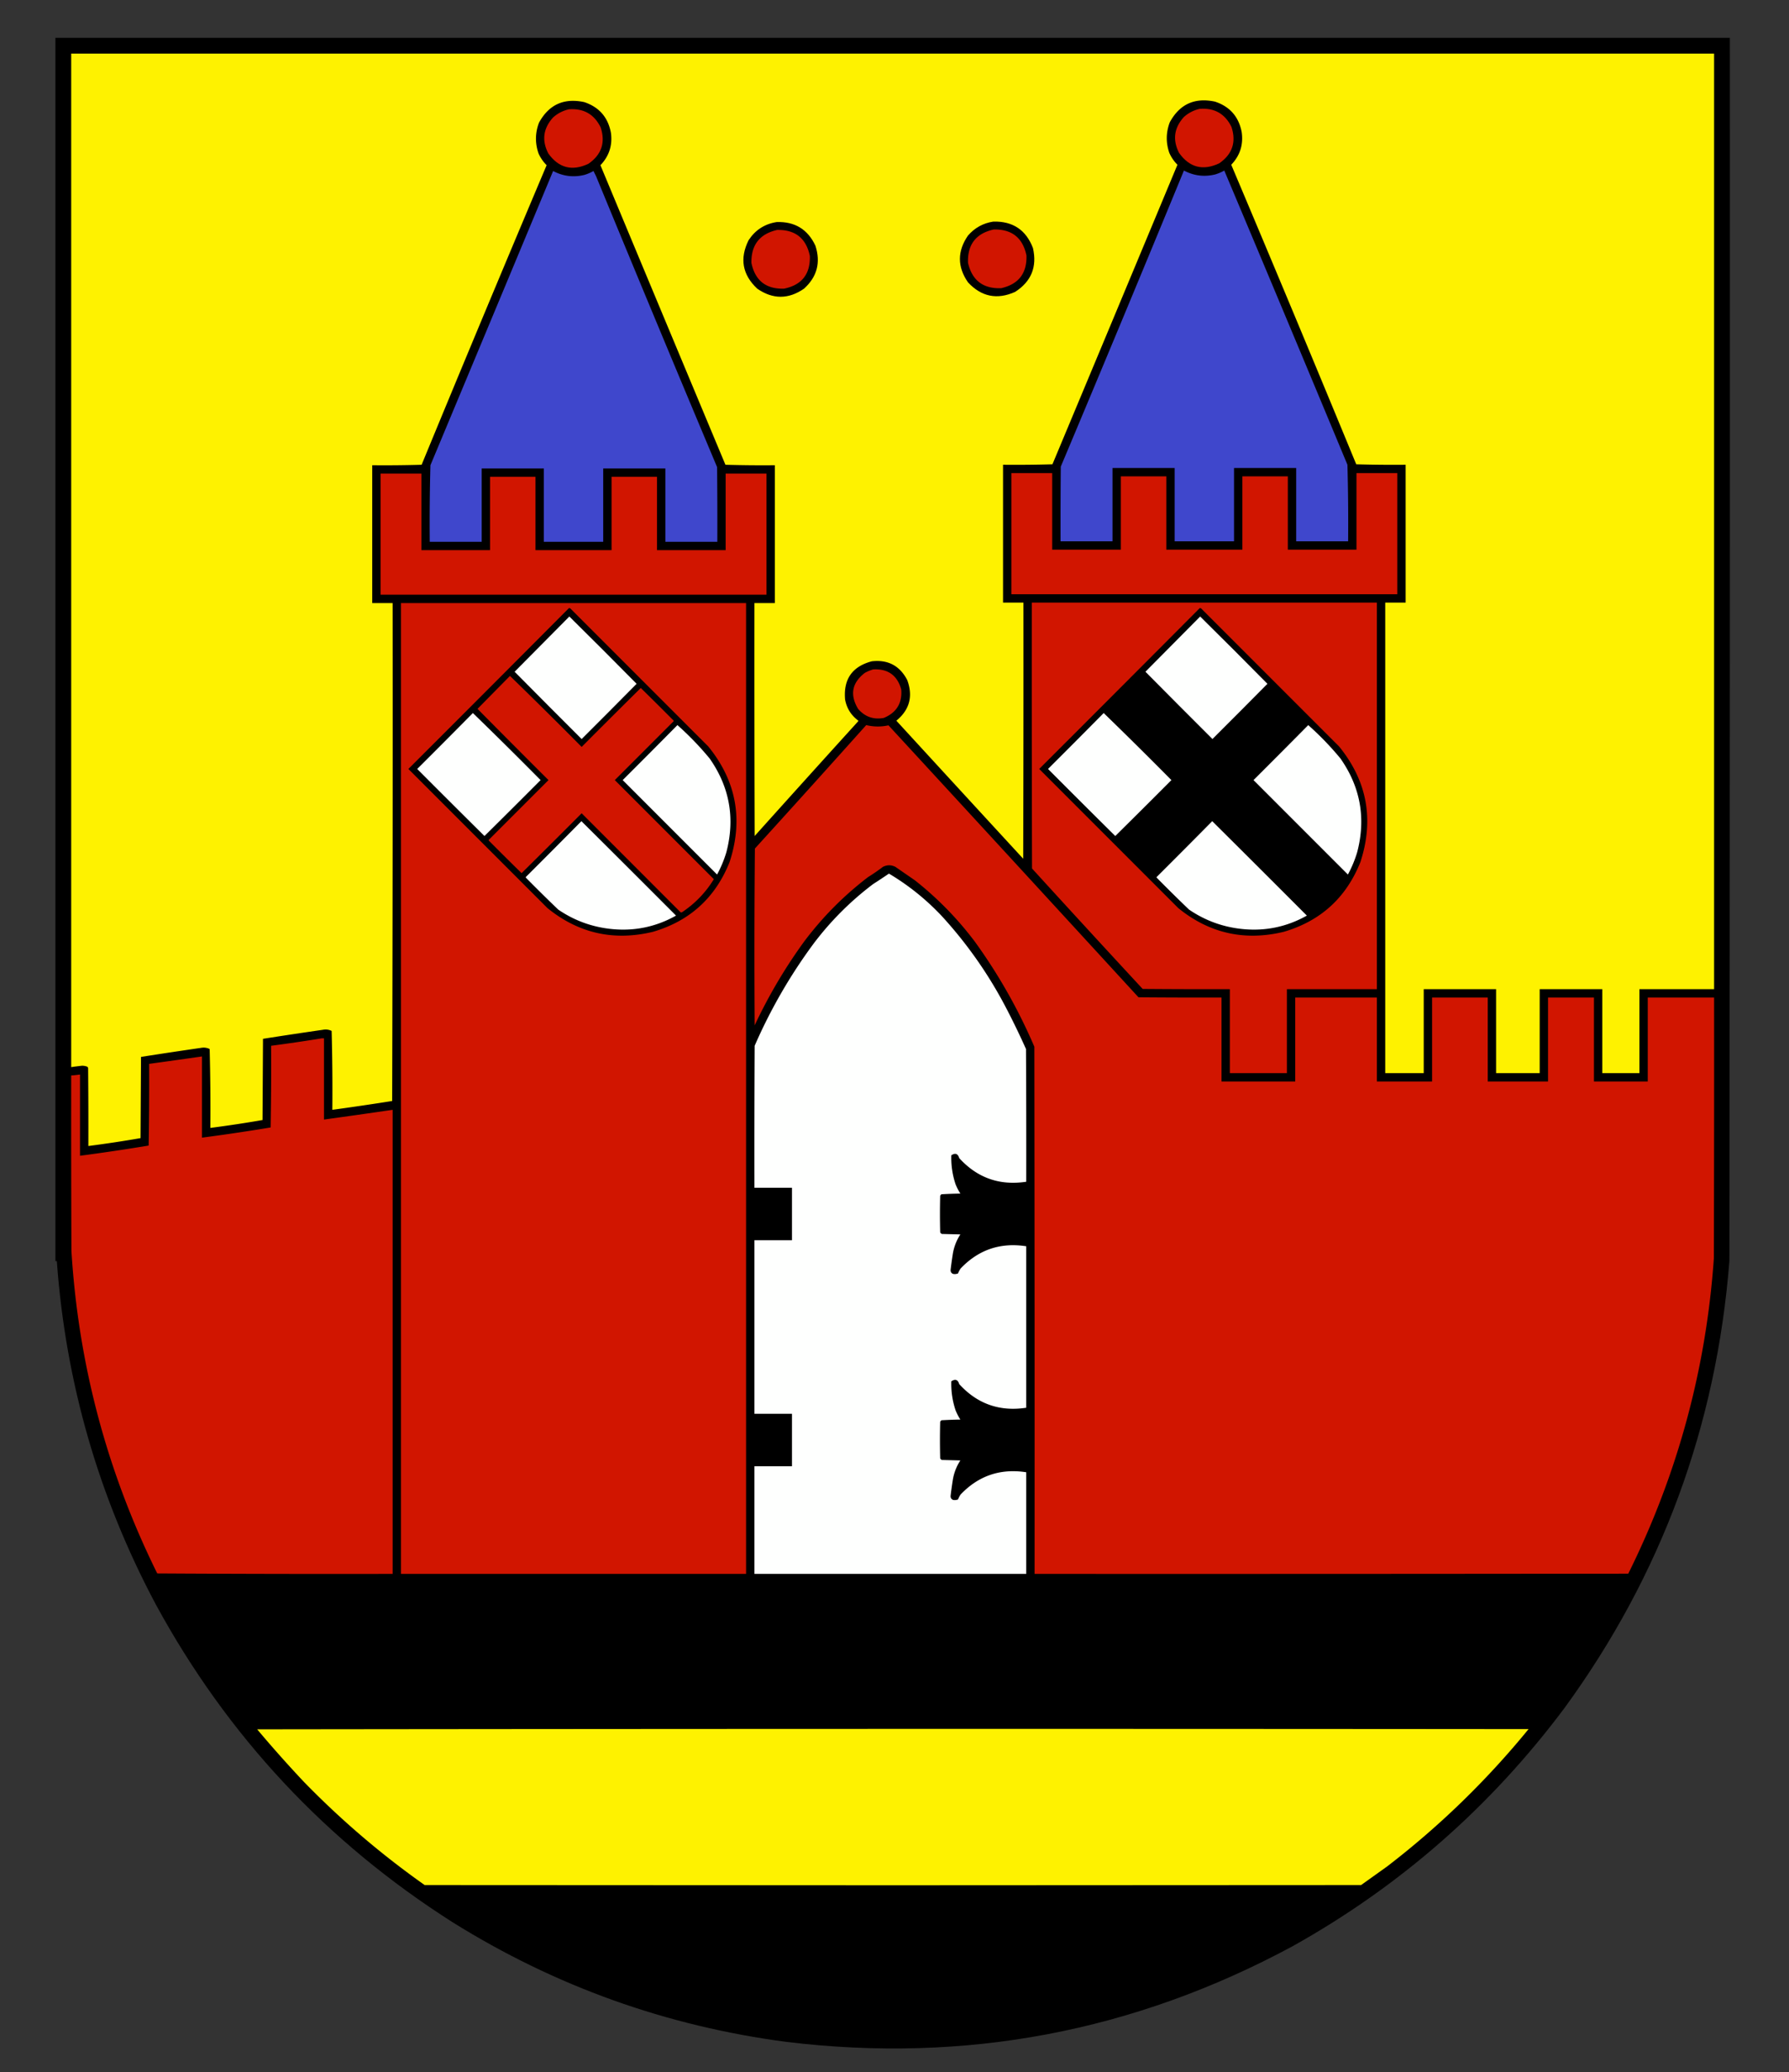 <svg xmlns="http://www.w3.org/2000/svg" width="3857" height="4465" style="shape-rendering:geometricPrecision;text-rendering:geometricPrecision;image-rendering:optimizeQuality;fill-rule:evenodd;clip-rule:evenodd"><rect width="100%" height="100%" fill="#333333" stroke="none"/><path style="opacity:1" d="M119.5 81.5h3610c.33 878.667 0 1757.33-1 2636-28.08 355.5-146.58 676.5-355.5 963-159.43 213.14-354.93 384.31-586.5 513.5-341.63 184.12-705.29 252.79-1091 206-259.06-34.12-499.06-120.12-720-258-272.251-173.24-485.418-401.41-639.5-684.5-123.316-231.47-194.483-478.13-213.5-740h-3V81.5z"/><path style="opacity:1" fill="#fef200" d="M153.5 115.5h3542v2016h-161v181h-80v-181h-135v181h-94v-181h-156v181h-83v-1014h44v-297c-35.57.33-71.07 0-106.5-1A78382.813 78382.813 0 0 0 2654.5 355c18.9-19.717 26.4-43.217 22.5-70.5-6.37-33.037-25.54-54.871-57.5-65.5-43.78-9.351-76.28 5.482-97.5 44.5-8.28 21.861-8.61 43.861-1 66 4.27 9.599 10.1 18.099 17.5 25.5a543014.04 543014.04 0 0 1-269.5 645.5c-35.43 1-70.93 1.33-106.5 1v297h44c.17 184 0 368-.5 552-91.28-99.07-182.45-198.24-273.5-297.5 28.49-23.43 36.32-52.6 23.5-87.5-16.1-30.97-41.6-44.47-76.5-40.5-42.23 11.25-61.4 38.75-57.5 82.5 3.5 18.67 12.83 33.67 28 45 .67.67.67 1.33 0 2-74.57 82.14-148.9 164.48-223 247-.5-167.33-.67-334.67-.5-502h44v-297c-35.57.33-71.07 0-106.5-1A543014.04 543014.04 0 0 1 1294.5 356c18.9-19.717 26.4-43.217 22.5-70.5-6.37-33.037-25.54-54.871-57.5-65.5-43.78-9.351-76.28 5.482-97.5 44.5-8.28 21.861-8.61 43.861-1 66 4.27 9.599 10.1 18.099 17.5 25.5A78313.353 78313.353 0 0 0 909 1001.5c-35.427 1-70.927 1.33-106.5 1v297h44c.333 357.67 0 715.33-1 1073a6015.034 6015.034 0 0 1-129 19 4852.78 4852.78 0 0 0-1.5-170c-5.832-2.86-11.998-3.7-18.5-2.5-43.254 6.23-86.421 12.73-129.5 19.5l-1 175a2630.435 2630.435 0 0 1-112.5 17 4852.78 4852.78 0 0 0-1.5-170c-5.832-2.86-11.998-3.7-18.5-2.5-43.254 6.23-86.421 12.73-129.5 19.5l-1 175a2630.435 2630.435 0 0 1-112.5 17c.167-56 0-112-.5-168-.5-1.83-1.667-3-3.5-3.5a29.954 29.954 0 0 0-9.5-1.5c-7.861.84-15.694 1.84-23.5 3v-2184z"/><path style="opacity:1" fill="#d11500" d="M2586.5 234.5c31.79-2.364 54.62 10.636 68.5 39 10.73 32.713 1.9 58.88-26.5 78.5-35.21 16.489-64.05 8.989-86.5-22.5-14.37-28.122-10.87-53.956 10.5-77.5 9.89-8.775 21.22-14.609 34-17.5zM1226.5 235.5c31.79-2.364 54.62 10.636 68.5 39 10.73 32.713 1.9 58.88-26.5 78.5-35.21 16.489-64.05 8.989-86.5-22.5-14.37-28.122-10.87-53.956 10.5-77.5 9.89-8.775 21.22-14.609 34-17.5z"/><path style="opacity:1" fill="#3f47cc" d="M2552.5 367.5c21.2 11.257 43.53 14.09 67 8.5a88.22 88.22 0 0 0 20-8.5 146317.2 146317.2 0 0 1 265.5 634c1.48 54.95 1.98 109.95 1.5 165h-112v-158h-134v158h-128v-158h-134v158h-112c-.17-53.67 0-107.33.5-161a89331.165 89331.165 0 0 0 265.5-638zM1192.5 368.5c21.21 11.256 43.54 14.09 67 8.5 7-2.001 13.67-4.834 20-8.5 1.83 3.658 3.66 7.324 5.5 11a90199.123 90199.123 0 0 0 261 627c.5 53.67.67 107.33.5 161h-112v-158h-134v158h-128v-158h-134v158h-112c-.483-55.05.017-110.05 1.5-165a829882.877 829882.877 0 0 0 264.5-634z"/><path style="opacity:1" d="M2141.5 477.5c42.05-1.076 70.55 17.924 85.5 57 9.25 40.608-3.59 72.108-38.5 94.5-38.77 17.347-72.6 10.514-101.5-20.5-23.29-33.633-23.29-67.3 0-101 14.57-16.698 32.74-26.698 54.5-30zM1674.5 478.5c39.17-1.292 67 15.708 83.5 51 11.74 36.193 3.58 67.027-24.5 92.5-33.7 23.293-67.37 23.293-101 0-32.08-30.208-38.24-65.041-18.5-104.5 14.43-21.961 34.6-34.961 60.5-39z"/><path style="opacity:1" fill="#d11500" d="M2142.5 494.5c39.02-.752 62.52 17.915 70.5 56 1.18 38.467-16.98 61.967-54.5 70.5-38.82 1.506-62.65-16.66-71.5-54.5-1.43-39.519 17.07-63.519 55.5-72zM1675.5 495.5c39.02-.752 62.52 17.915 70.5 56 1.22 39.083-17.28 62.583-55.5 70.5-39.04 1.23-62.54-17.27-70.5-55.5-.63-38.768 17.87-62.435 55.5-71zM2180.5 1019.5h88v165h148v-158h98v158h164v-158h98v158h148v-165h88v261h-832v-261zM820.5 1020.5h88v165h148v-158h98v158h164v-158h98v158h148v-165h88v261h-832v-261zM2224.5 1298.5h744v833h-194v181h-123v-181c-62.67.17-125.33 0-188-.5a43547.94 43547.94 0 0 1-238.5-259.5c-.5-191-.67-382-.5-573zM864.5 1299.5h744v2092h-744v-2092z"/><path style="opacity:1" d="M1226.5 1310.5c1.05-.15 2.05.02 3 .5l297.5 297.5c60.46 74.38 75.79 157.38 46 249-30.72 77.05-85.89 127.22-165.5 150.5-84.32 20.21-159.99 3.21-227-51l-300-300a169947.134 169947.134 0 0 0 346-346.5zM2586.5 1310.5c1.05-.15 2.05.02 3 .5l297.5 297.5c60.46 74.38 75.79 157.38 46 249-30.72 77.05-85.89 127.22-165.5 150.5-84.32 20.21-159.99 3.21-227-51l-300-300c115.53-115.37 230.87-230.87 346-346.5z"/><path style="opacity:1" fill="#fefffe" d="M1227.5 1328.5c48.65 47.98 96.98 96.31 145 145-39.32 39.82-78.82 79.49-118.5 119-48.35-48.18-96.51-96.51-144.5-145 39.35-39.69 78.69-79.35 118-119zM2587.5 1328.5c48.65 47.98 96.98 96.31 145 145-39.32 39.82-78.82 79.49-118.5 119-48.35-48.18-96.51-96.51-144.5-145 39.35-39.69 78.69-79.35 118-119z"/><path style="opacity:1" fill="#d11500" d="M1882.5 1442.5c31.71-1.74 51.88 12.59 60.5 43 2.4 29.59-10.1 50.09-37.5 61.5-22.19 4.16-40.69-2.34-55.5-19.5-18.14-30.26-13.3-56.1 14.5-77.5 5.83-3.21 11.83-5.71 18-7.5zM1099.5 1456.5c51.92 50.42 103.42 101.42 154.5 153 42.35-42.51 84.85-84.85 127.5-127a7047.67 7047.67 0 0 1 70.5 70c.67.67.67 1.33 0 2L1325.5 1681l213.5 213.5c-17.22 28.23-39.72 51.73-67.5 70.5-1.26.98-2.59 1.32-4 1L1254 1752.5c-43.01 43.18-86.18 86.18-129.5 129a7047.67 7047.67 0 0 1-70.5-70c-.67-.67-.67-1.33 0-2l128.5-128.5a33044.557 33044.557 0 0 1-153-153.5c23.35-23.69 46.69-47.35 70-71z"/><path style="opacity:1" fill="#fefffe" d="M1019.5 1536.5a9937.42 9937.42 0 0 1 146 144.5c-40.18 40.35-80.51 80.51-121 120.5-48.486-47.99-96.82-96.15-145-144.5 40.201-40.03 80.201-80.2 120-120.5zM2379.5 1536.5a9937.42 9937.42 0 0 1 146 144.5c-40.18 40.35-80.51 80.51-121 120.5-48.49-47.99-96.82-96.15-145-144.5 40.2-40.03 80.2-80.2 120-120.5zM1460.5 1562.5a644.842 644.842 0 0 1 69.5 72c43.12 61.63 55.12 128.96 36 202a252.01 252.01 0 0 1-20 48L1342.5 1681c39.53-39.37 78.87-78.87 118-118.5z"/><path style="opacity:1" fill="#d11500" d="M1867.5 1562.5c16.01 3.83 32.01 4 48 .5 179.9 195.14 359.57 390.48 539 586 59.67.5 119.33.67 179 .5v181h159v-181h176v181h119v-181h120v181h130v-181h99v181h116v-181h143c.17 187.33 0 374.67-.5 562-16.73 238.84-78.23 465.34-184.5 679.5-426.67.5-853.33.67-1280 .5.17-378.67 0-757.33-.5-1136-34.51-80.4-77.18-155.73-128-226-37.39-49.72-80.55-93.89-129.5-132.5-14-9.67-28-19.33-42-29-9.05-4.57-18.05-4.57-27 0a416.787 416.787 0 0 1-32 22c-52.21 39.87-98.04 86.04-137.5 138.5-41.28 56.7-76.94 117.04-107 181-.83-127-.67-254 .5-381 80.36-88.36 160.36-177.03 240-266z"/><path style="opacity:1" fill="#fefffe" d="M2820.5 1562.5a644.842 644.842 0 0 1 69.5 72c43.12 61.63 55.12 128.96 36 202a252.01 252.01 0 0 1-20 48L2702.5 1681c39.53-39.37 78.87-78.87 118-118.5zM1253.5 1769.5c68.13 67.63 136.13 135.47 204 203.5-42.88 24.11-88.88 33.78-138 29-42.35-4.11-81.02-18.11-116-42-23.47-22.47-46.64-45.3-69.5-68.5-.67-.67-.67-1.33 0-2 40.03-39.87 79.87-79.87 119.5-120zM2613.5 1769.5c68.13 67.63 136.13 135.47 204 203.5-42.88 24.11-88.88 33.78-138 29-42.35-4.11-81.02-18.11-116-42-23.47-22.47-46.64-45.3-69.5-68.5-.67-.67-.67-1.33 0-2 40.03-39.87 79.87-79.87 119.5-120zM1916.5 1882.5c41.91 24.92 79.75 55.25 113.5 91 55.96 60.98 102.96 128.31 141 202a1663.19 1663.19 0 0 1 41 85c.5 95.33.67 190.67.5 286-57.39 8.71-105.55-8.29-144.5-51-2.87-9.63-8.54-11.63-17-6-.66 21.07 2.34 41.74 9 62 2.85 7.19 6.35 14.03 10.5 20.5-13.71.18-27.38.68-41 1.5-.83 1-1.67 2-2.5 3-.67 26.33-.67 52.67 0 79 .83 1.5 2 2.67 3.5 3.5 13.33.33 26.67.67 40 1-8.65 13.26-14.15 27.76-16.5 43.5-1.7 10.8-3.2 21.64-4.5 32.5-.4 4.2 1.26 7.2 5 9 3.79.84 7.46.5 11-1 1.45-3.7 3.29-7.2 5.5-10.5 38.65-40.61 85.82-56.61 141.5-48v348c-57.39 8.71-105.55-8.29-144.5-51-2.87-9.63-8.54-11.63-17-6-.66 21.07 2.34 41.74 9 62 2.85 7.19 6.35 14.03 10.5 20.5-13.71.18-27.38.68-41 1.5-.83 1-1.67 2-2.5 3-.67 26.33-.67 52.67 0 79 .83 1.5 2 2.67 3.5 3.5 13.33.33 26.67.67 40 1-8.65 13.26-14.15 27.76-16.5 43.5-1.7 10.8-3.2 21.64-4.5 32.5-.4 4.2 1.26 7.2 5 9 3.79.84 7.46.5 11-1 1.45-3.7 3.29-7.2 5.5-10.5 38.65-40.61 85.82-56.61 141.5-48v219h-586v-232h81v-113h-81v-374h81v-113h-81c-.17-102 0-204 .5-306 34.21-78.47 76.54-151.8 127-220 36.83-48.83 79.67-91.67 128.5-128.5 11.51-7.36 22.84-14.86 34-22.5z"/><path style="opacity:1" fill="#d11500" d="M693.5 2237.5h5v175c49.358-6.81 98.691-13.81 148-21v1000c-169.237.33-338.403 0-507.5-1-108.354-219.07-170.02-450.74-185-695-.5-126-.667-252-.5-378a326.72 326.72 0 0 0 19-2v175a4410.52 4410.52 0 0 0 148-22c1-58.66 1.333-117.33 1-176 38.013-5.24 76.013-10.57 114-16v175a4410.52 4410.52 0 0 0 148-22c1-58.66 1.333-117.33 1-176a3579.571 3579.571 0 0 0 109-16z"/><path style="opacity:1" fill="#fef200" d="M554.5 3726.5c913.5-1.17 1827.17-1.33 2741-.5-90.37 110.61-192.04 209.28-305 296-18.67 13.33-37.33 26.67-56 40-336.5.17-673 .33-1009.5.5-336.5-.17-673-.33-1009.5-.5-92.97-65.59-179.47-139.42-259.5-221.5a2646.26 2646.26 0 0 1-101.5-114z"/></svg>
